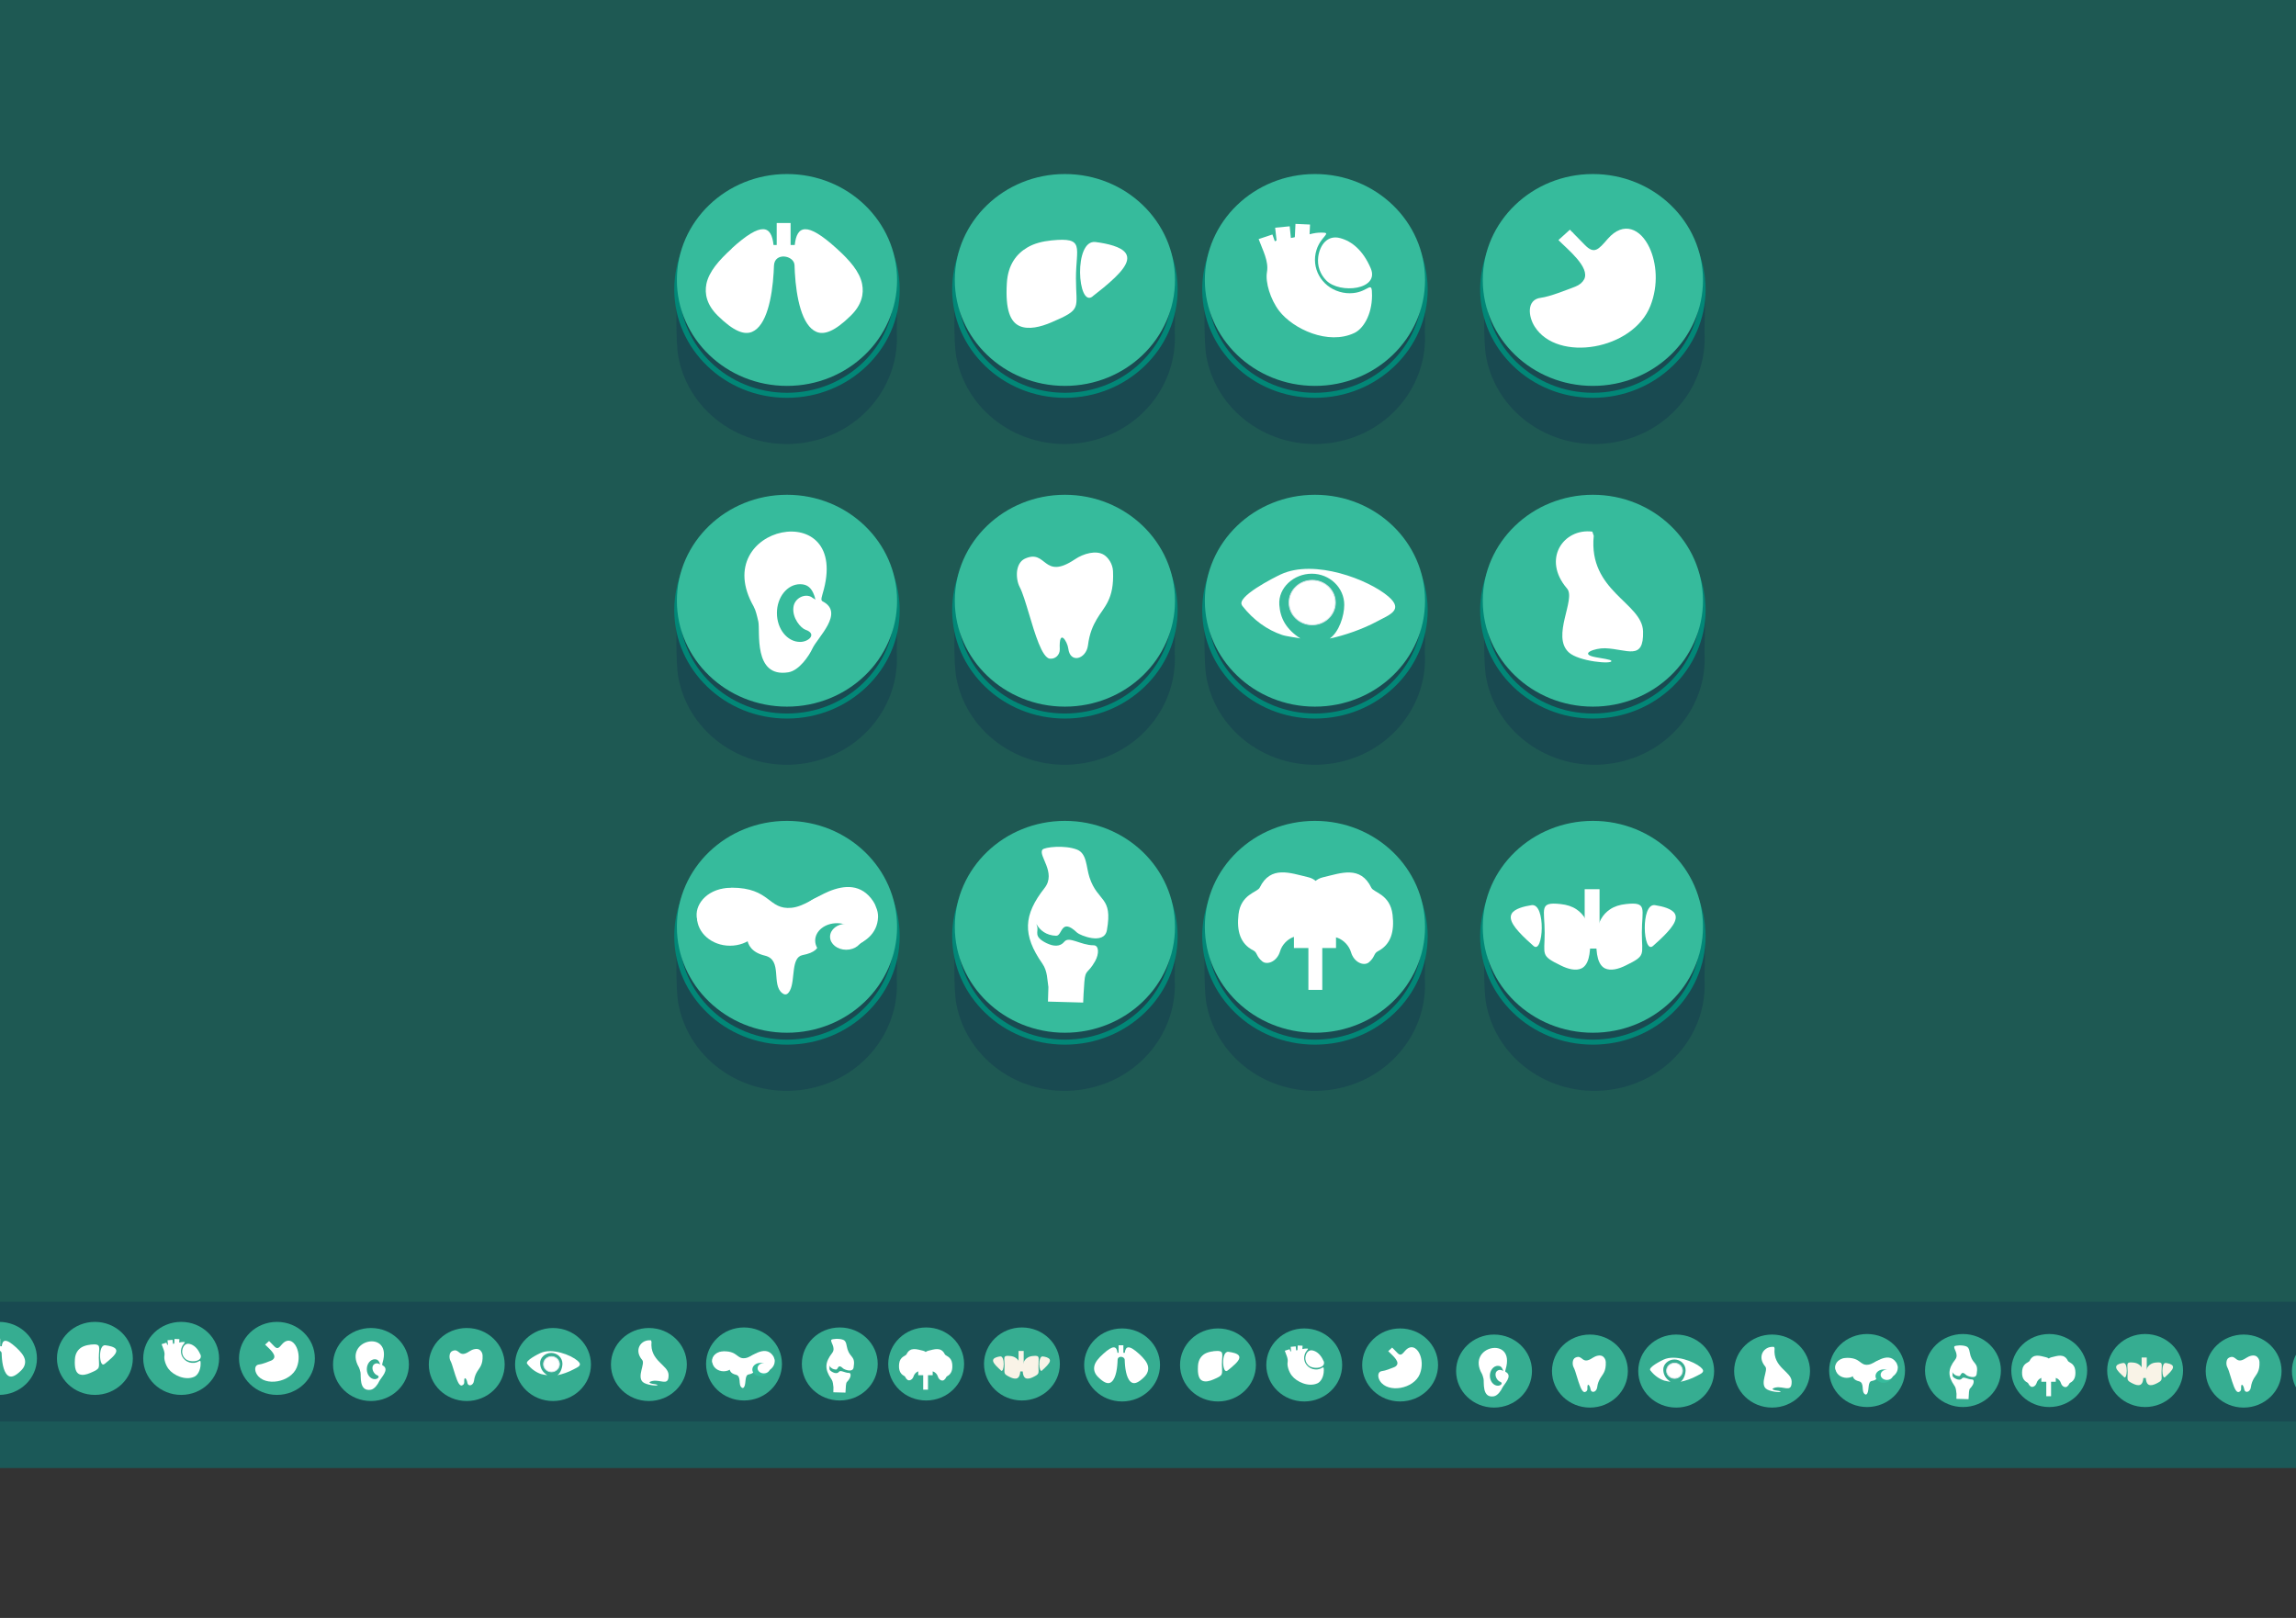 <?xml version="1.0" encoding="UTF-8"?>
<!DOCTYPE svg PUBLIC "-//W3C//DTD SVG 1.1//EN" "http://www.w3.org/Graphics/SVG/1.1/DTD/svg11.dtd">
<!-- Creator: CorelDRAW X6 -->
<svg xmlns="http://www.w3.org/2000/svg" xml:space="preserve" width="210mm" height="148mm" version="1.1" style="shape-rendering:geometricPrecision; text-rendering:geometricPrecision; image-rendering:optimizeQuality; fill-rule:evenodd; clip-rule:evenodd"
viewBox="0 0 21000 14800"
 xmlns:xlink="http://www.w3.org/1999/xlink">
 <rect x="0" y="0" width="21000" height="14800" fill="#333333" stroke="none"/>
 <defs>
  <style type="text/css">
   <![CDATA[
    .str0 {stroke:#D4E5E9;stroke-width:7.62}
    .str1 {stroke:#36BB9C;stroke-width:20}
    .str2 {stroke:white;stroke-width:20}
    .fil1 {fill:#194A51}
    .fil5 {fill:#1B5958}
    .fil0 {fill:#1E5953}
    .fil6 {fill:#36AD91}
    .fil3 {fill:#36BB9C}
    .fil7 {fill:#F9F3E7}
    .fil4 {fill:white}
    .fil2 {fill:#028777;fill-rule:nonzero}
   ]]>
  </style>
 </defs>
 <g id="Слой_x0020_1">
  <g id="_833648768">
   <rect class="fil0" x="-548" y="-73" width="22500" height="13500"/>
   <path class="fil1" d="M7943 2056l-1543 124 -74 86 -140 363c3,148 -8,494 19,638 100,526 624,875 1172,779 507,-89 855,-528 825,-1011l9 -471 -156 -240 -111 -269 -1 1z"/>
   <path class="fil2" d="M7198 1655c285,0 543,111 729,291 187,180 302,428 302,701 0,274 -115,522 -302,701 -187,180 -444,291 -729,291 -285,0 -543,-111 -729,-291 -187,-180 -302,-428 -302,-701 0,-274 115,-522 302,-701 187,-180 444,-291 729,-291zm695 323c-178,-171 -424,-277 -695,-277 -272,0 -517,106 -695,277 -178,171 -288,408 -288,669 0,261 110,498 288,669 178,171 424,277 695,277 272,0 517,-106 695,-277 178,-171 288,-408 288,-669 0,-261 -110,-498 -288,-669z"/>
   <ellipse class="fil3" cx="7198" cy="2561" rx="1007" ry="969"/>
   <path class="fil4" d="M6694 2273c-120,109 -210,213 -233,324 -18,91 3,191 103,290 148,146 244,178 314,149 134,-56 184,-314 198,-542 1,-22 2,-43 3,-64 5,-126 185,-95 188,-4 1,22 2,45 3,68 13,228 64,486 198,542 70,29 166,-3 314,-149 101,-99 121,-200 103,-290 -22,-111 -113,-216 -233,-324 -276,-251 -364,-208 -383,-32l-194 0c-19,-177 -107,-219 -383,32l2 0z"/>
   <rect class="fil4" x="7104" y="2040" width="127" height="269"/>
   <path class="fil1" d="M10485 2056l-1543 124 -74 86 -140 363c3,148 -8,494 19,638 100,526 624,875 1172,779 507,-89 855,-528 825,-1011l9 -471 -156 -240 -111 -269 -1 1z"/>
   <path class="fil1" d="M12773 2056l-1543 124 -74 86 -140 363c3,148 -8,494 19,638 100,526 624,875 1172,779 507,-89 855,-528 825,-1011l9 -471 -156 -240 -111 -269 -1 1z"/>
   <path class="fil1" d="M15331 2056l-1543 124 -74 86 -140 363c3,148 -8,494 19,638 100,526 624,875 1172,779 507,-89 855,-528 825,-1011l9 -471 -156 -240 -111 -269 -1 1z"/>
   <path class="fil2" d="M9740 1655c285,0 543,111 729,291 187,180 302,428 302,701 0,274 -115,522 -302,701 -187,180 -444,291 -729,291 -285,0 -543,-111 -729,-291 -187,-180 -302,-428 -302,-701 0,-274 115,-522 302,-701 187,-180 444,-291 729,-291zm695 323c-178,-171 -424,-277 -695,-277 -272,0 -517,106 -695,277 -178,171 -288,408 -288,669 0,261 110,498 288,669 178,171 424,277 695,277 272,0 517,-106 695,-277 178,-171 288,-408 288,-669 0,-261 -110,-498 -288,-669z"/>
   <ellipse class="fil3" cx="9740" cy="2561" rx="1007" ry="969"/>
   <path class="fil4" d="M9618 2199c-85,9 -160,28 -222,65 -99,58 -177,158 -187,326 -15,247 33,356 118,393 81,35 191,8 289,-34 286,-122 225,-123 225,-402 0,-286 86,-379 -222,-348l-1 0zm375 512c34,-27 66,-52 97,-77 160,-132 259,-241 206,-318 -41,-60 -168,-88 -275,-102 -204,-27 -166,606 -28,498l0 -1z"/>
   <path class="fil2" d="M12027 1655c285,0 543,111 729,291 187,180 302,428 302,701 0,274 -115,522 -302,701 -187,180 -444,291 -729,291 -285,0 -543,-111 -729,-291 -187,-180 -302,-428 -302,-701 0,-274 115,-522 302,-701 187,-180 444,-291 729,-291zm695 323c-178,-171 -424,-277 -695,-277 -272,0 -517,106 -695,277 -178,171 -288,408 -288,669 0,261 110,498 288,669 178,171 424,277 695,277 272,0 517,-106 695,-277 178,-171 288,-408 288,-669 0,-261 -110,-498 -288,-669z"/>
   <ellipse class="fil3" cx="12027" cy="2561" rx="1007" ry="969"/>
   <path class="fil2" d="M14569 1655c285,0 543,111 729,291 187,180 302,428 302,701 0,274 -115,522 -302,701 -187,180 -444,291 -729,291 -285,0 -543,-111 -729,-291 -187,-180 -302,-428 -302,-701 0,-274 115,-522 302,-701 187,-180 444,-291 729,-291zm695 323c-178,-171 -424,-277 -695,-277 -272,0 -517,106 -695,277 -178,171 -288,408 -288,669 0,261 110,498 288,669 178,171 424,277 695,277 272,0 517,-106 695,-277 178,-171 288,-408 288,-669 0,-261 -110,-498 -288,-669z"/>
   <ellipse class="fil3" cx="14569" cy="2561" rx="1007" ry="969"/>
   <path class="fil4" d="M12537 2454c-70,-164 -173,-248 -280,-276 -114,-31 -185,61 -200,171 -11,83 18,161 74,217 124,125 491,85 406,-112z"/>
   <path class="fil4" d="M14489 2555c-14,27 -40,51 -81,67 -82,31 -230,91 -315,102 -133,16 -115,172 -56,264 209,330 899,214 1058,-190 76,-193 56,-394 -8,-532 -81,-174 -237,-247 -382,-81 -85,98 -123,144 -209,56l-103 -105c-4,-6 -8,-11 -12,-12l-22 -23c-35,32 -70,63 -105,95 81,83 292,249 235,360l0 -1z"/>
   <path class="fil4" d="M12363 2230c-1,-1 -2,-2 -3,-2 1,1 2,2 3,2zm-514 -182l133 6 -4 89c38,-10 75,-16 109,-15 59,1 53,4 7,60 -23,29 -42,62 -53,99 -51,162 43,333 211,382 41,12 82,16 123,12 147,-13 174,-126 174,23 -1,181 -84,306 -162,342 -238,113 -559,-35 -688,-203 -80,-105 -127,-262 -111,-353 18,-102 -39,-201 -76,-303l126 -42 22 62 16 -7 -13 -117 133 -13 11 107c7,-1 38,-7 36,-8l6 -122 0 1zm449 134c-2,-1 -3,-2 -5,-3 2,1 4,2 5,3zm-23 -12c-2,-1 -4,-2 -6,-3 2,1 4,2 6,3zm-23 -11c-2,-1 -4,-2 -6,-3 2,1 4,2 6,3zm-24 -9c-2,-1 -5,-2 -7,-2 2,1 5,2 7,2zm-24 -7c-2,-1 -5,-1 -7,-2 2,1 5,1 7,2zm-32 -7c6,1 12,2 0,0z"/>
   <rect class="fil5" x="-545" y="12332" width="22496" height="1095"/>
   <rect class="fil1" x="-545" y="11908" width="22496" height="1095"/>
   <ellipse class="fil6" cx="-9" cy="12426" rx="347" ry="334"/>
   <path class="fil4" d="M-183 12326c-41,37 -73,74 -80,112 -6,31 1,66 36,100 51,50 84,61 108,51 46,-19 64,-108 68,-187 0,-8 1,-15 1,-22 2,-43 64,-33 65,-1 0,8 1,15 1,23 4,79 22,168 68,187 24,10 57,-1 108,-51 35,-34 42,-69 36,-100 -8,-38 -39,-74 -80,-112 -95,-87 -125,-72 -132,-11l-67 0c-7,-61 -37,-76 -132,11z"/>
   <rect class="fil4" x="-42" y="12246" width="43.76" height="92.86"/>
   <ellipse class="fil6" cx="868" cy="12426" rx="347" ry="334"/>
   <path class="fil4" d="M826 12301c-29,3 -55,10 -77,22 -34,20 -61,55 -64,112 -5,85 11,123 41,136 28,12 66,3 100,-12 99,-42 78,-43 78,-139 0,-99 30,-131 -77,-120l-1 1zm129 177c12,-9 23,-18 33,-27 55,-46 89,-83 71,-110 -14,-21 -58,-30 -95,-35 -70,-9 -57,209 -10,172l1 0z"/>
   <ellipse class="fil6" cx="1657" cy="12426" rx="347" ry="334"/>
   <ellipse class="fil6" cx="2533" cy="12426" rx="347" ry="334"/>
   <path class="fil4" d="M1832 12389c-24,-56 -60,-86 -96,-95 -39,-11 -64,21 -69,59 -4,29 6,56 26,75 43,43 169,29 140,-39l-1 0z"/>
   <path class="fil4" d="M2506 12424c-5,9 -14,18 -28,23 -28,11 -79,32 -109,35 -46,6 -40,59 -19,91 72,114 310,74 365,-66 26,-67 19,-136 -3,-183 -28,-60 -82,-85 -132,-28 -29,34 -42,50 -72,19l-35 -36c-1,-2 -3,-4 -4,-4l-8 -8c-12,11 -24,22 -36,33 28,29 101,86 81,124z"/>
   <path class="fil4" d="M1772 12311c0,0 -1,-1 -1,-1 0,0 1,1 1,1zm-177 -63l46 2 -2 31c13,-4 26,-5 37,-5 20,0 18,1 2,21 -8,10 -14,21 -18,34 -18,56 15,115 73,132 14,4 28,5 42,4 51,-5 60,-44 60,8 0,62 -29,105 -56,118 -82,39 -193,-12 -237,-70 -28,-36 -44,-91 -38,-122 6,-35 -14,-69 -26,-105l44 -14 8 21 6 -3 -4 -40 46 -4 4 37c2,0 13,-3 12,-3l2 -42 -1 0zm155 46c-1,0 -1,-1 -2,-1 1,0 1,1 2,1zm-8 -4c-1,0 -1,-1 -2,-1 1,0 1,1 2,1zm-8 -4c-1,0 -1,-1 -2,-1 1,0 1,1 2,1zm-8 -3c-1,0 -2,-1 -2,-1 1,0 2,1 2,1zm-8 -3c-1,0 -2,0 -3,-1 1,0 2,0 3,1zm-11 -2c2,0 4,1 0,0z"/>
   <ellipse class="fil6" cx="3393" cy="12482" rx="347" ry="334"/>
   <ellipse class="fil6" cx="4269" cy="12482" rx="347" ry="334"/>
   <ellipse class="fil6" cx="5058" cy="12482" rx="347" ry="334"/>
   <ellipse class="fil6" cx="5935" cy="12482" rx="347" ry="334"/>
   <path class="fil4" d="M4216 12673c-25,-4 -47,-78 -67,-143 -10,-34 -20,-66 -29,-82 -7,-13 -10,-32 -8,-49 2,-17 9,-33 24,-40 70,-33 56,71 158,2 27,-18 67,-30 92,-14 12,8 27,27 28,51 4,90 -29,113 -51,151 -12,21 -23,45 -28,83 -3,22 -18,38 -33,40 -13,2 -26,-6 -29,-30 -3,-23 -30,-66 -27,2 1,19 -15,32 -31,30l1 -1z"/>
   <path class="fil4" d="M4822 12476c36,47 80,77 126,93 11,4 46,9 58,11 -44,-29 -63,-62 -66,-106 -4,-54 46,-98 102,-98 56,0 102,44 102,98 0,34 -16,86 -46,106 46,-9 105,-30 147,-53 40,-22 88,-36 37,-80 -62,-53 -233,-119 -339,-70 -22,10 -143,71 -122,98l1 1z"/>
   <ellipse class="fil4 str0" cx="5044" cy="12479" rx="73" ry="70"/>
   <path class="fil4" d="M5954 12261c-91,-11 -160,87 -80,180 29,33 -50,150 5,201 32,29 140,39 135,27 -2,-4 -29,-8 -49,-11 -56,-11 -2,-29 30,-28 69,2 122,41 120,-54 -3,-91 -173,-126 -156,-301l-4 -13 -1 -1z"/>
   <path class="fil4" d="M3282 12506c6,11 10,28 15,47 7,29 -17,178 94,160 35,-6 66,-52 76,-75 17,-36 101,-112 33,-148 -5,-2 -6,-5 -1,-24 94,-312 -365,-216 -217,41l0 -1zm183 -30c-21,-13 -55,1 -58,31 -4,35 24,66 38,71 37,13 10,38 -17,38 -40,0 -73,-41 -73,-91 0,-50 33,-91 73,-91 24,0 36,12 45,35 1,2 2,5 3,7 -3,-1 11,12 -9,-1l-2 1z"/>
   <ellipse class="fil6" cx="6805" cy="12477" rx="347" ry="334"/>
   <ellipse class="fil6" cx="7681" cy="12477" rx="347" ry="334"/>
   <path class="fil4" d="M7620 12554c19,9 41,11 54,-6 15,-18 52,11 92,11 17,0 18,27 5,50 -24,41 -30,24 -34,65 -2,26 -3,56 -4,65l-111 -3 1 -46c-4,-22 -2,-50 -19,-74 -63,-91 -60,-153 7,-239 38,-49 -21,-103 -7,-121 6,-8 69,-15 108,0 32,12 29,55 40,88 26,80 74,59 55,167 -9,48 -86,16 -94,8 -52,-50 -46,10 -66,9 -31,-1 -51,-17 -63,-37 1,3 1,5 2,7 6,18 -15,32 32,55l2 1z"/>
   <ellipse class="fil6" cx="8471" cy="12477" rx="347" ry="334"/>
   <path class="fil4" d="M8455 12546c3,-7 -50,-170 35,-190 56,-13 118,-38 152,33 7,15 59,20 67,85 6,53 -5,94 -46,115 -13,7 -8,19 -29,35 -15,12 -46,1 -56,-32 -12,-42 -68,-69 -91,-29 -5,8 -30,21 -35,-17l3 -1 0 1z"/>
   <ellipse class="fil6" cx="9347" cy="12477" rx="347" ry="334"/>
   <ellipse class="fil4" cx="6953" cy="12469" rx="120" ry="89"/>
   <path class="fil4" d="M6623 12361c125,0 115,71 190,63 38,-4 75,-34 118,-52 49,-20 103,-25 140,31 4,6 7,12 9,19 4,10 7,20 6,31 -4,107 -170,122 -188,48 -11,13 30,56 -51,72 -37,7 -22,78 -39,111 -6,12 -14,17 -24,9 -36,-27 2,-105 -55,-118 -85,-20 -47,-96 -57,-82 -35,51 -154,23 -159,-42 -3,-43 38,-90 110,-90z"/>
   <ellipse class="fil4" cx="6619" cy="12454" rx="104" ry="90"/>
   <path class="fil4" d="M8478 12544c-3,-7 50,-169 -35,-188 -56,-13 -118,-38 -152,33 -7,15 -59,20 -67,84 -6,53 5,93 47,114 13,7 8,19 29,35 15,12 46,1 56,-32 12,-41 68,-69 91,-29 5,8 30,20 35,-17l-3 -1 -1 1z"/>
   <rect class="fil4" x="8444" y="12559" width="43.76" height="153.1"/>
   <rect class="fil4" transform="matrix(0 -0.184 0.1 3.73892E-005 8398.44 12579.8)" width="229" height="1323"/>
   <ellipse class="fil3 str1" cx="6956" cy="12528" rx="65" ry="51"/>
   <ellipse class="fil4 str2" cx="6986" cy="12516" rx="47" ry="37"/>
   <path class="fil7" d="M9446 12404c-19,2 -36,7 -50,17 -23,15 -40,41 -42,84 -3,64 8,92 27,102 18,9 43,2 66,-9 65,-32 51,-32 51,-104 0,-74 19,-98 -50,-90l-2 0zm85 132c8,-7 15,-14 22,-20 36,-34 59,-62 47,-82 -9,-15 -38,-23 -62,-26 -46,-7 -38,157 -6,129l-1 -1z"/>
   <path class="fil7" d="M9240 12404c19,2 36,7 50,17 23,15 40,41 42,84 3,64 -8,92 -27,102 -18,9 -43,2 -66,-9 -65,-32 -51,-32 -51,-104 0,-74 -19,-98 50,-90l2 0zm-85 132c-8,-7 -15,-14 -22,-20 -36,-34 -59,-62 -47,-82 9,-15 38,-23 62,-26 46,-7 38,157 6,129l1 -1z"/>
   <rect class="fil7" x="9316" y="12358" width="46.98" height="187.33"/>
   <path class="fil1" d="M7943 4990l-1543 124 -74 86 -140 363c3,148 -8,494 19,638 100,526 624,875 1172,779 507,-89 855,-528 825,-1011l9 -471 -156 -240 -111 -269 -1 1z"/>
   <path class="fil2" d="M7198 4589c285,0 543,111 729,291 187,180 302,428 302,701 0,274 -115,522 -302,701 -187,180 -444,291 -729,291 -285,0 -543,-111 -729,-291 -187,-180 -302,-428 -302,-701 0,-274 115,-522 302,-701 187,-180 444,-291 729,-291zm695 323c-178,-171 -424,-277 -695,-277 -272,0 -517,106 -695,277 -178,171 -288,408 -288,669 0,261 110,498 288,669 178,171 424,277 695,277 272,0 517,-106 695,-277 178,-171 288,-408 288,-669 0,-261 -110,-498 -288,-669z"/>
   <ellipse class="fil3" cx="7198" cy="5495" rx="1007" ry="969"/>
   <path class="fil1" d="M10485 4990l-1543 124 -74 86 -140 363c3,148 -8,494 19,638 100,526 624,875 1172,779 507,-89 855,-528 825,-1011l9 -471 -156 -240 -111 -269 -1 1z"/>
   <path class="fil1" d="M12773 4990l-1543 124 -74 86 -140 363c3,148 -8,494 19,638 100,526 624,875 1172,779 507,-89 855,-528 825,-1011l9 -471 -156 -240 -111 -269 -1 1z"/>
   <path class="fil1" d="M15331 4990l-1543 124 -74 86 -140 363c3,148 -8,494 19,638 100,526 624,875 1172,779 507,-89 855,-528 825,-1011l9 -471 -156 -240 -111 -269 -1 1z"/>
   <path class="fil2" d="M9740 4589c285,0 543,111 729,291 187,180 302,428 302,701 0,274 -115,522 -302,701 -187,180 -444,291 -729,291 -285,0 -543,-111 -729,-291 -187,-180 -302,-428 -302,-701 0,-274 115,-522 302,-701 187,-180 444,-291 729,-291zm695 323c-178,-171 -424,-277 -695,-277 -272,0 -517,106 -695,277 -178,171 -288,408 -288,669 0,261 110,498 288,669 178,171 424,277 695,277 272,0 517,-106 695,-277 178,-171 288,-408 288,-669 0,-261 -110,-498 -288,-669z"/>
   <ellipse class="fil3" cx="9740" cy="5495" rx="1007" ry="969"/>
   <path class="fil2" d="M12027 4589c285,0 543,111 729,291 187,180 302,428 302,701 0,274 -115,522 -302,701 -187,180 -444,291 -729,291 -285,0 -543,-111 -729,-291 -187,-180 -302,-428 -302,-701 0,-274 115,-522 302,-701 187,-180 444,-291 729,-291zm695 323c-178,-171 -424,-277 -695,-277 -272,0 -517,106 -695,277 -178,171 -288,408 -288,669 0,261 110,498 288,669 178,171 424,277 695,277 272,0 517,-106 695,-277 178,-171 288,-408 288,-669 0,-261 -110,-498 -288,-669z"/>
   <ellipse class="fil3" cx="12027" cy="5495" rx="1007" ry="969"/>
   <path class="fil2" d="M14569 4589c285,0 543,111 729,291 187,180 302,428 302,701 0,274 -115,522 -302,701 -187,180 -444,291 -729,291 -285,0 -543,-111 -729,-291 -187,-180 -302,-428 -302,-701 0,-274 115,-522 302,-701 187,-180 444,-291 729,-291zm695 323c-178,-171 -424,-277 -695,-277 -272,0 -517,106 -695,277 -178,171 -288,408 -288,669 0,261 110,498 288,669 178,171 424,277 695,277 272,0 517,-106 695,-277 178,-171 288,-408 288,-669 0,-261 -110,-498 -288,-669z"/>
   <ellipse class="fil3" cx="14569" cy="5495" rx="1007" ry="969"/>
   <path class="fil1" d="M7943 7973l-1543 124 -74 86 -140 363c3,148 -8,494 19,638 100,526 624,875 1172,779 507,-89 855,-528 825,-1011l9 -471 -156 -240 -111 -269 -1 1z"/>
   <path class="fil2" d="M7198 7572c285,0 543,111 729,291 187,180 302,428 302,701 0,274 -115,522 -302,701 -187,180 -444,291 -729,291 -285,0 -543,-111 -729,-291 -187,-180 -302,-428 -302,-701 0,-274 115,-522 302,-701 187,-180 444,-291 729,-291zm695 323c-178,-171 -424,-277 -695,-277 -272,0 -517,106 -695,277 -178,171 -288,408 -288,669 0,261 110,498 288,669 178,171 424,277 695,277 272,0 517,-106 695,-277 178,-171 288,-408 288,-669 0,-261 -110,-498 -288,-669z"/>
   <ellipse class="fil3" cx="7198" cy="8478" rx="1007" ry="969"/>
   <path class="fil1" d="M10485 7973l-1543 124 -74 86 -140 363c3,148 -8,494 19,638 100,526 624,875 1172,779 507,-89 855,-528 825,-1011l9 -471 -156 -240 -111 -269 -1 1z"/>
   <path class="fil1" d="M12773 7973l-1543 124 -74 86 -140 363c3,148 -8,494 19,638 100,526 624,875 1172,779 507,-89 855,-528 825,-1011l9 -471 -156 -240 -111 -269 -1 1z"/>
   <path class="fil1" d="M15331 7973l-1543 124 -74 86 -140 363c3,148 -8,494 19,638 100,526 624,875 1172,779 507,-89 855,-528 825,-1011l9 -471 -156 -240 -111 -269 -1 1z"/>
   <path class="fil2" d="M9740 7572c285,0 543,111 729,291 187,180 302,428 302,701 0,274 -115,522 -302,701 -187,180 -444,291 -729,291 -285,0 -543,-111 -729,-291 -187,-180 -302,-428 -302,-701 0,-274 115,-522 302,-701 187,-180 444,-291 729,-291zm695 323c-178,-171 -424,-277 -695,-277 -272,0 -517,106 -695,277 -178,171 -288,408 -288,669 0,261 110,498 288,669 178,171 424,277 695,277 272,0 517,-106 695,-277 178,-171 288,-408 288,-669 0,-261 -110,-498 -288,-669z"/>
   <ellipse class="fil3" cx="9740" cy="8478" rx="1007" ry="969"/>
   <path class="fil2" d="M12027 7572c285,0 543,111 729,291 187,180 302,428 302,701 0,274 -115,522 -302,701 -187,180 -444,291 -729,291 -285,0 -543,-111 -729,-291 -187,-180 -302,-428 -302,-701 0,-274 115,-522 302,-701 187,-180 444,-291 729,-291zm695 323c-178,-171 -424,-277 -695,-277 -272,0 -517,106 -695,277 -178,171 -288,408 -288,669 0,261 110,498 288,669 178,171 424,277 695,277 272,0 517,-106 695,-277 178,-171 288,-408 288,-669 0,-261 -110,-498 -288,-669z"/>
   <ellipse class="fil3" cx="12027" cy="8478" rx="1007" ry="969"/>
   <path class="fil2" d="M14569 7572c285,0 543,111 729,291 187,180 302,428 302,701 0,274 -115,522 -302,701 -187,180 -444,291 -729,291 -285,0 -543,-111 -729,-291 -187,-180 -302,-428 -302,-701 0,-274 115,-522 302,-701 187,-180 444,-291 729,-291zm695 323c-178,-171 -424,-277 -695,-277 -272,0 -517,106 -695,277 -178,171 -288,408 -288,669 0,261 110,498 288,669 178,171 424,277 695,277 272,0 517,-106 695,-277 178,-171 288,-408 288,-669 0,-261 -110,-498 -288,-669z"/>
   <ellipse class="fil3" cx="14569" cy="8478" rx="1007" ry="969"/>
   <path class="fil4" d="M9603 6026c-73,-10 -137,-228 -193,-416 -30,-99 -57,-190 -83,-239 -20,-38 -30,-92 -25,-143 6,-50 27,-96 71,-117 204,-94 163,204 459,5 77,-52 194,-86 266,-40 36,23 79,79 82,149 12,260 -83,326 -148,438 -35,60 -67,129 -81,240 -8,65 -52,109 -95,116 -39,6 -77,-19 -85,-86 -9,-67 -87,-191 -78,5 2,55 -44,93 -90,87l0 1z"/>
   <path class="fil4" d="M11360 5539c106,136 231,223 366,269 33,12 133,25 167,32 -128,-84 -183,-181 -192,-307 -11,-157 133,-285 297,-285 164,0 297,128 297,285 0,99 -47,248 -133,308 133,-27 303,-87 428,-154 117,-63 254,-106 108,-231 -180,-154 -675,-345 -983,-202 -64,30 -414,207 -354,284l-1 1z"/>
   <ellipse class="fil4 str0" cx="12002" cy="5512" rx="212" ry="204"/>
   <path class="fil4" d="M14564 4863c-264,-33 -463,252 -231,521 83,97 -145,435 15,583 91,85 406,112 390,78 -6,-12 -83,-22 -143,-33 -162,-30 -5,-85 86,-82 201,7 355,119 347,-155 -8,-263 -502,-365 -451,-874l-13 -38z"/>
   <path class="fil4" d="M9578 8630c56,27 118,33 157,-16 43,-53 150,33 267,33 51,0 52,79 14,146 -68,120 -88,70 -98,188 -6,74 -10,163 -11,190l-322 -9 4 -133c-11,-64 -7,-145 -55,-214 -184,-263 -174,-445 20,-692 111,-141 -62,-298 -19,-351 19,-23 201,-44 314,-1 94,36 84,159 116,255 76,231 215,170 159,483 -25,139 -248,46 -272,23 -151,-144 -133,29 -192,28 -90,-3 -148,-49 -181,-108 2,8 4,15 6,20 19,52 -43,94 94,159l-1 -1z"/>
   <path class="fil4" d="M11999 8576c8,-20 -145,-494 102,-551 163,-38 342,-111 442,96 21,44 172,59 194,247 18,154 -15,272 -135,334 -39,20 -25,54 -83,102 -44,35 -134,2 -162,-93 -35,-120 -197,-201 -264,-84 -14,24 -86,60 -103,-49l9 -2z"/>
   <ellipse class="fil4" cx="7645" cy="8433" rx="348" ry="258"/>
   <path class="fil4" d="M6689 8120c361,0 334,205 551,184 111,-11 217,-98 341,-150 141,-58 298,-72 406,91 12,18 20,36 26,54 12,28 19,58 18,90 -11,312 -494,355 -544,139 -32,37 87,164 -147,209 -107,21 -65,225 -114,322 -18,35 -40,50 -71,26 -103,-78 5,-304 -158,-343 -246,-59 -136,-279 -164,-237 -100,148 -446,68 -461,-122 -10,-124 109,-262 318,-262l-1 -1z"/>
   <ellipse class="fil4" cx="6677" cy="8389" rx="302" ry="262"/>
   <path class="fil4" d="M6894 5550c18,32 29,80 42,136 19,84 -50,516 274,464 100,-16 190,-151 221,-218 49,-104 294,-326 95,-430 -14,-7 -19,-15 -2,-71 273,-905 -1057,-627 -630,118l0 1zm532 -86c-60,-39 -158,4 -169,90 -13,101 69,193 111,207 107,37 30,111 -50,111 -117,0 -212,-118 -212,-264 0,-146 95,-264 212,-264 69,0 105,36 129,102 2,7 5,14 7,22 -9,-2 32,36 -28,-3l0 -1z"/>
   <path class="fil4" d="M12066 8570c-8,-20 145,-489 -102,-546 -163,-38 -342,-110 -442,95 -21,44 -172,59 -194,244 -18,153 15,270 135,331 39,20 25,54 83,101 44,35 134,2 162,-93 35,-119 197,-199 264,-83 14,24 86,59 103,-48l-9 -1z"/>
   <rect class="fil4" x="11967" y="8611" width="127" height="444"/>
   <rect class="fil4" transform="matrix(0 -0.532 0.291 0 11834.7 8672.1)" width="229" height="1323"/>
   <ellipse class="fil3 str1" cx="7655" cy="8604" rx="189" ry="149"/>
   <ellipse class="fil4 str2" cx="7740" cy="8569" rx="138" ry="109"/>
   <path class="fil4" d="M14871 8270c-56,6 -105,21 -146,49 -65,44 -116,119 -123,244 -10,185 22,267 77,295 53,26 126,6 190,-26 189,-92 148,-93 148,-301 0,-215 56,-284 -146,-261zm247 384c22,-20 44,-39 64,-58 105,-99 170,-181 136,-239 -27,-45 -111,-66 -181,-77 -134,-20 -109,455 -18,373l-1 1z"/>
   <path class="fil4" d="M14274 8270c56,6 105,21 146,49 65,44 116,119 123,244 10,185 -22,267 -77,295 -53,26 -126,6 -190,-26 -189,-92 -148,-93 -148,-301 0,-215 -56,-284 146,-261zm-247 384c-22,-20 -44,-39 -64,-58 -105,-99 -170,-181 -136,-239 27,-45 111,-66 181,-77 134,-20 109,455 18,373l1 1z"/>
   <rect class="fil4" x="14494" y="8134" width="136" height="543"/>
   <ellipse class="fil6" cx="10263" cy="12486" rx="347" ry="334"/>
   <path class="fil4" d="M10089 12386c-41,37 -73,74 -80,112 -6,31 1,66 36,100 51,50 84,61 108,51 46,-19 64,-108 68,-187 0,-8 1,-15 1,-22 2,-43 64,-33 65,-1 0,8 1,15 1,23 4,79 22,168 68,187 24,10 57,-1 108,-51 35,-34 42,-69 36,-100 -8,-38 -39,-74 -80,-112 -95,-87 -125,-72 -132,-11l-67 0c-7,-61 -37,-76 -132,11z"/>
   <rect class="fil4" x="10231" y="12306" width="43.76" height="92.86"/>
   <ellipse class="fil6" cx="11140" cy="12486" rx="347" ry="334"/>
   <path class="fil4" d="M11098 12361c-29,3 -55,10 -77,22 -34,20 -61,55 -64,112 -5,85 11,123 41,136 28,12 66,3 100,-12 99,-42 78,-43 78,-139 0,-99 30,-131 -77,-120l-1 1zm129 177c12,-9 23,-18 33,-27 55,-46 89,-83 71,-110 -14,-21 -58,-30 -95,-35 -70,-9 -57,209 -10,172l1 0z"/>
   <ellipse class="fil6" cx="11929" cy="12486" rx="347" ry="334"/>
   <ellipse class="fil6" cx="12806" cy="12486" rx="347" ry="334"/>
   <path class="fil4" d="M12105 12449c-24,-56 -60,-86 -96,-95 -39,-11 -64,21 -69,59 -4,29 6,56 26,75 43,43 169,29 140,-39l-1 0z"/>
   <path class="fil4" d="M12778 12484c-5,9 -14,18 -28,23 -28,11 -79,32 -109,35 -46,6 -40,59 -19,91 72,114 310,74 365,-66 26,-67 19,-136 -3,-183 -28,-60 -82,-85 -132,-28 -29,34 -42,50 -72,19l-35 -36c-1,-2 -3,-4 -4,-4l-8 -8c-12,11 -24,22 -36,33 28,29 101,86 81,124z"/>
   <path class="fil4" d="M12045 12371c0,0 -1,-1 -1,-1 0,0 1,1 1,1zm-177 -63l46 2 -2 31c13,-4 26,-5 37,-5 20,0 18,1 2,21 -8,10 -14,21 -18,34 -18,56 15,115 73,132 14,4 28,5 42,4 51,-5 60,-44 60,8 0,62 -29,105 -56,118 -82,39 -193,-12 -237,-70 -28,-36 -44,-91 -38,-122 6,-35 -14,-69 -26,-105l44 -14 8 21 6 -3 -4 -40 46 -4 4 37c2,0 13,-3 12,-3l2 -42 -1 0zm155 46c-1,0 -1,-1 -2,-1 1,0 1,1 2,1zm-8 -4c-1,0 -1,-1 -2,-1 1,0 1,1 2,1zm-8 -4c-1,0 -1,-1 -2,-1 1,0 1,1 2,1zm-8 -3c-1,0 -2,-1 -2,-1 1,0 2,1 2,1zm-8 -3c-1,0 -2,0 -3,-1 1,0 2,0 3,1zm-11 -2c2,0 4,1 0,0z"/>
   <ellipse class="fil6" cx="13665" cy="12542" rx="347" ry="334"/>
   <ellipse class="fil6" cx="14542" cy="12542" rx="347" ry="334"/>
   <ellipse class="fil6" cx="15331" cy="12542" rx="347" ry="334"/>
   <ellipse class="fil6" cx="16208" cy="12542" rx="347" ry="334"/>
   <path class="fil4" d="M14489 12733c-25,-4 -47,-78 -67,-143 -10,-34 -20,-66 -29,-82 -7,-13 -10,-32 -8,-49 2,-17 9,-33 24,-40 70,-33 56,71 158,2 27,-18 67,-30 92,-14 12,8 27,27 28,51 4,90 -29,113 -51,151 -12,21 -23,45 -28,83 -3,22 -18,38 -33,40 -13,2 -26,-6 -29,-30 -3,-23 -30,-66 -27,2 1,19 -15,32 -31,30l1 -1z"/>
   <path class="fil4" d="M15095 12536c36,47 80,77 126,93 11,4 46,9 58,11 -44,-29 -63,-62 -66,-106 -4,-54 46,-98 102,-98 56,0 102,44 102,98 0,34 -16,86 -46,106 46,-9 105,-30 147,-53 40,-22 88,-36 37,-80 -62,-53 -233,-119 -339,-70 -22,10 -143,71 -122,98l1 1z"/>
   <ellipse class="fil4 str0" cx="15316" cy="12539" rx="73" ry="70"/>
   <path class="fil4" d="M16226 12321c-91,-11 -160,87 -80,180 29,33 -50,150 5,201 32,29 140,39 135,27 -2,-4 -29,-8 -49,-11 -56,-11 -2,-29 30,-28 69,2 122,41 120,-54 -3,-91 -173,-126 -156,-301l-4 -13 -1 -1z"/>
   <path class="fil4" d="M13554 12566c6,11 10,28 15,47 7,29 -17,178 94,160 35,-6 66,-52 76,-75 17,-36 101,-112 33,-148 -5,-2 -6,-5 -1,-24 94,-312 -365,-216 -217,41l0 -1zm183 -30c-21,-13 -55,1 -58,31 -4,35 24,66 38,71 37,13 10,38 -17,38 -40,0 -73,-41 -73,-91 0,-50 33,-91 73,-91 24,0 36,12 45,35 1,2 2,5 3,7 -3,-1 11,12 -9,-1l-2 1z"/>
   <ellipse class="fil6" cx="17077" cy="12537" rx="347" ry="334"/>
   <ellipse class="fil6" cx="17954" cy="12537" rx="347" ry="334"/>
   <path class="fil4" d="M17892 12614c19,9 41,11 54,-6 15,-18 52,11 92,11 17,0 18,27 5,50 -24,41 -30,24 -34,65 -2,26 -3,56 -4,65l-111 -3 1 -46c-4,-22 -2,-50 -19,-74 -63,-91 -60,-153 7,-239 38,-49 -21,-103 -7,-121 6,-8 69,-15 108,0 32,12 29,55 40,88 26,80 74,59 55,167 -9,48 -86,16 -94,8 -52,-50 -46,10 -66,9 -31,-1 -51,-17 -63,-37 1,3 1,5 2,7 6,18 -15,32 32,55l2 1z"/>
   <ellipse class="fil6" cx="18743" cy="12537" rx="347" ry="334"/>
   <path class="fil4" d="M18727 12606c3,-7 -50,-170 35,-190 56,-13 118,-38 152,33 7,15 59,20 67,85 6,53 -5,94 -46,115 -13,7 -8,19 -29,35 -15,12 -46,1 -56,-32 -12,-42 -68,-69 -91,-29 -5,8 -30,21 -35,-17l3 -1 0 1z"/>
   <ellipse class="fil6" cx="19620" cy="12537" rx="347" ry="334"/>
   <ellipse class="fil4" cx="17225" cy="12529" rx="120" ry="89"/>
   <path class="fil4" d="M16895 12421c125,0 115,71 190,63 38,-4 75,-34 118,-52 49,-20 103,-25 140,31 4,6 7,12 9,19 4,10 7,20 6,31 -4,107 -170,122 -188,48 -11,13 30,56 -51,72 -37,7 -22,78 -39,111 -6,12 -14,17 -24,9 -36,-27 2,-105 -55,-118 -85,-20 -47,-96 -57,-82 -35,51 -154,23 -159,-42 -3,-43 38,-90 110,-90z"/>
   <ellipse class="fil4" cx="16891" cy="12514" rx="104" ry="90"/>
   <path class="fil4" d="M18750 12604c-3,-7 50,-169 -35,-188 -56,-13 -118,-38 -152,33 -7,15 -59,20 -67,84 -6,53 5,93 47,114 13,7 8,19 29,35 15,12 46,1 56,-32 12,-41 68,-69 91,-29 5,8 30,20 35,-17l-3 -1 -1 1z"/>
   <rect class="fil4" x="18716" y="12619" width="43.76" height="153.1"/>
   <rect class="fil4" transform="matrix(0 -0.184 0.1 3.73892E-005 18670.7 12639.8)" width="229" height="1323"/>
   <ellipse class="fil3 str1" cx="17229" cy="12588" rx="65" ry="51"/>
   <ellipse class="fil4 str2" cx="17258" cy="12576" rx="47" ry="37"/>
   <path class="fil7" d="M19718 12464c-19,2 -36,7 -50,17 -23,15 -40,41 -42,84 -3,64 8,92 27,102 18,9 43,2 66,-9 65,-32 51,-32 51,-104 0,-74 19,-98 -50,-90l-2 0zm85 132c8,-7 15,-14 22,-20 36,-34 59,-62 47,-82 -9,-15 -38,-23 -62,-26 -46,-7 -38,157 -6,129l-1 -1z"/>
   <path class="fil7" d="M19512 12464c19,2 36,7 50,17 23,15 40,41 42,84 3,64 -8,92 -27,102 -18,9 -43,2 -66,-9 -65,-32 -51,-32 -51,-104 0,-74 -19,-98 50,-90l2 0zm-85 132c-8,-7 -15,-14 -22,-20 -36,-34 -59,-62 -47,-82 9,-15 38,-23 62,-26 46,-7 38,157 6,129l1 -1z"/>
   <rect class="fil7" x="19588" y="12418" width="46.98" height="187.33"/>
   <ellipse class="fil6" cx="20521" cy="12542" rx="347" ry="334"/>
   <ellipse class="fil6" cx="21310" cy="12542" rx="347" ry="334"/>
   <path class="fil4" d="M20468 12733c-25,-4 -47,-78 -67,-143 -10,-34 -20,-66 -29,-82 -7,-13 -10,-32 -8,-49 2,-17 9,-33 24,-40 70,-33 56,71 158,2 27,-18 67,-30 92,-14 12,8 27,27 28,51 4,90 -29,113 -51,151 -12,21 -23,45 -28,83 -3,22 -18,38 -33,40 -13,2 -26,-6 -29,-30 -3,-23 -30,-66 -27,2 1,19 -15,32 -31,30l1 -1z"/>
   <path class="fil4" d="M21074 12536c36,47 80,77 126,93 11,4 46,9 58,11 -44,-29 -63,-62 -66,-106 -4,-54 46,-98 102,-98 56,0 102,44 102,98 0,34 -16,86 -46,106 46,-9 105,-30 147,-53 40,-22 88,-36 37,-80 -62,-53 -233,-119 -339,-70 -22,10 -143,71 -122,98l1 1z"/>
   <ellipse class="fil4 str0" cx="21296" cy="12539" rx="73" ry="70"/>
  </g>
 </g>
</svg>
